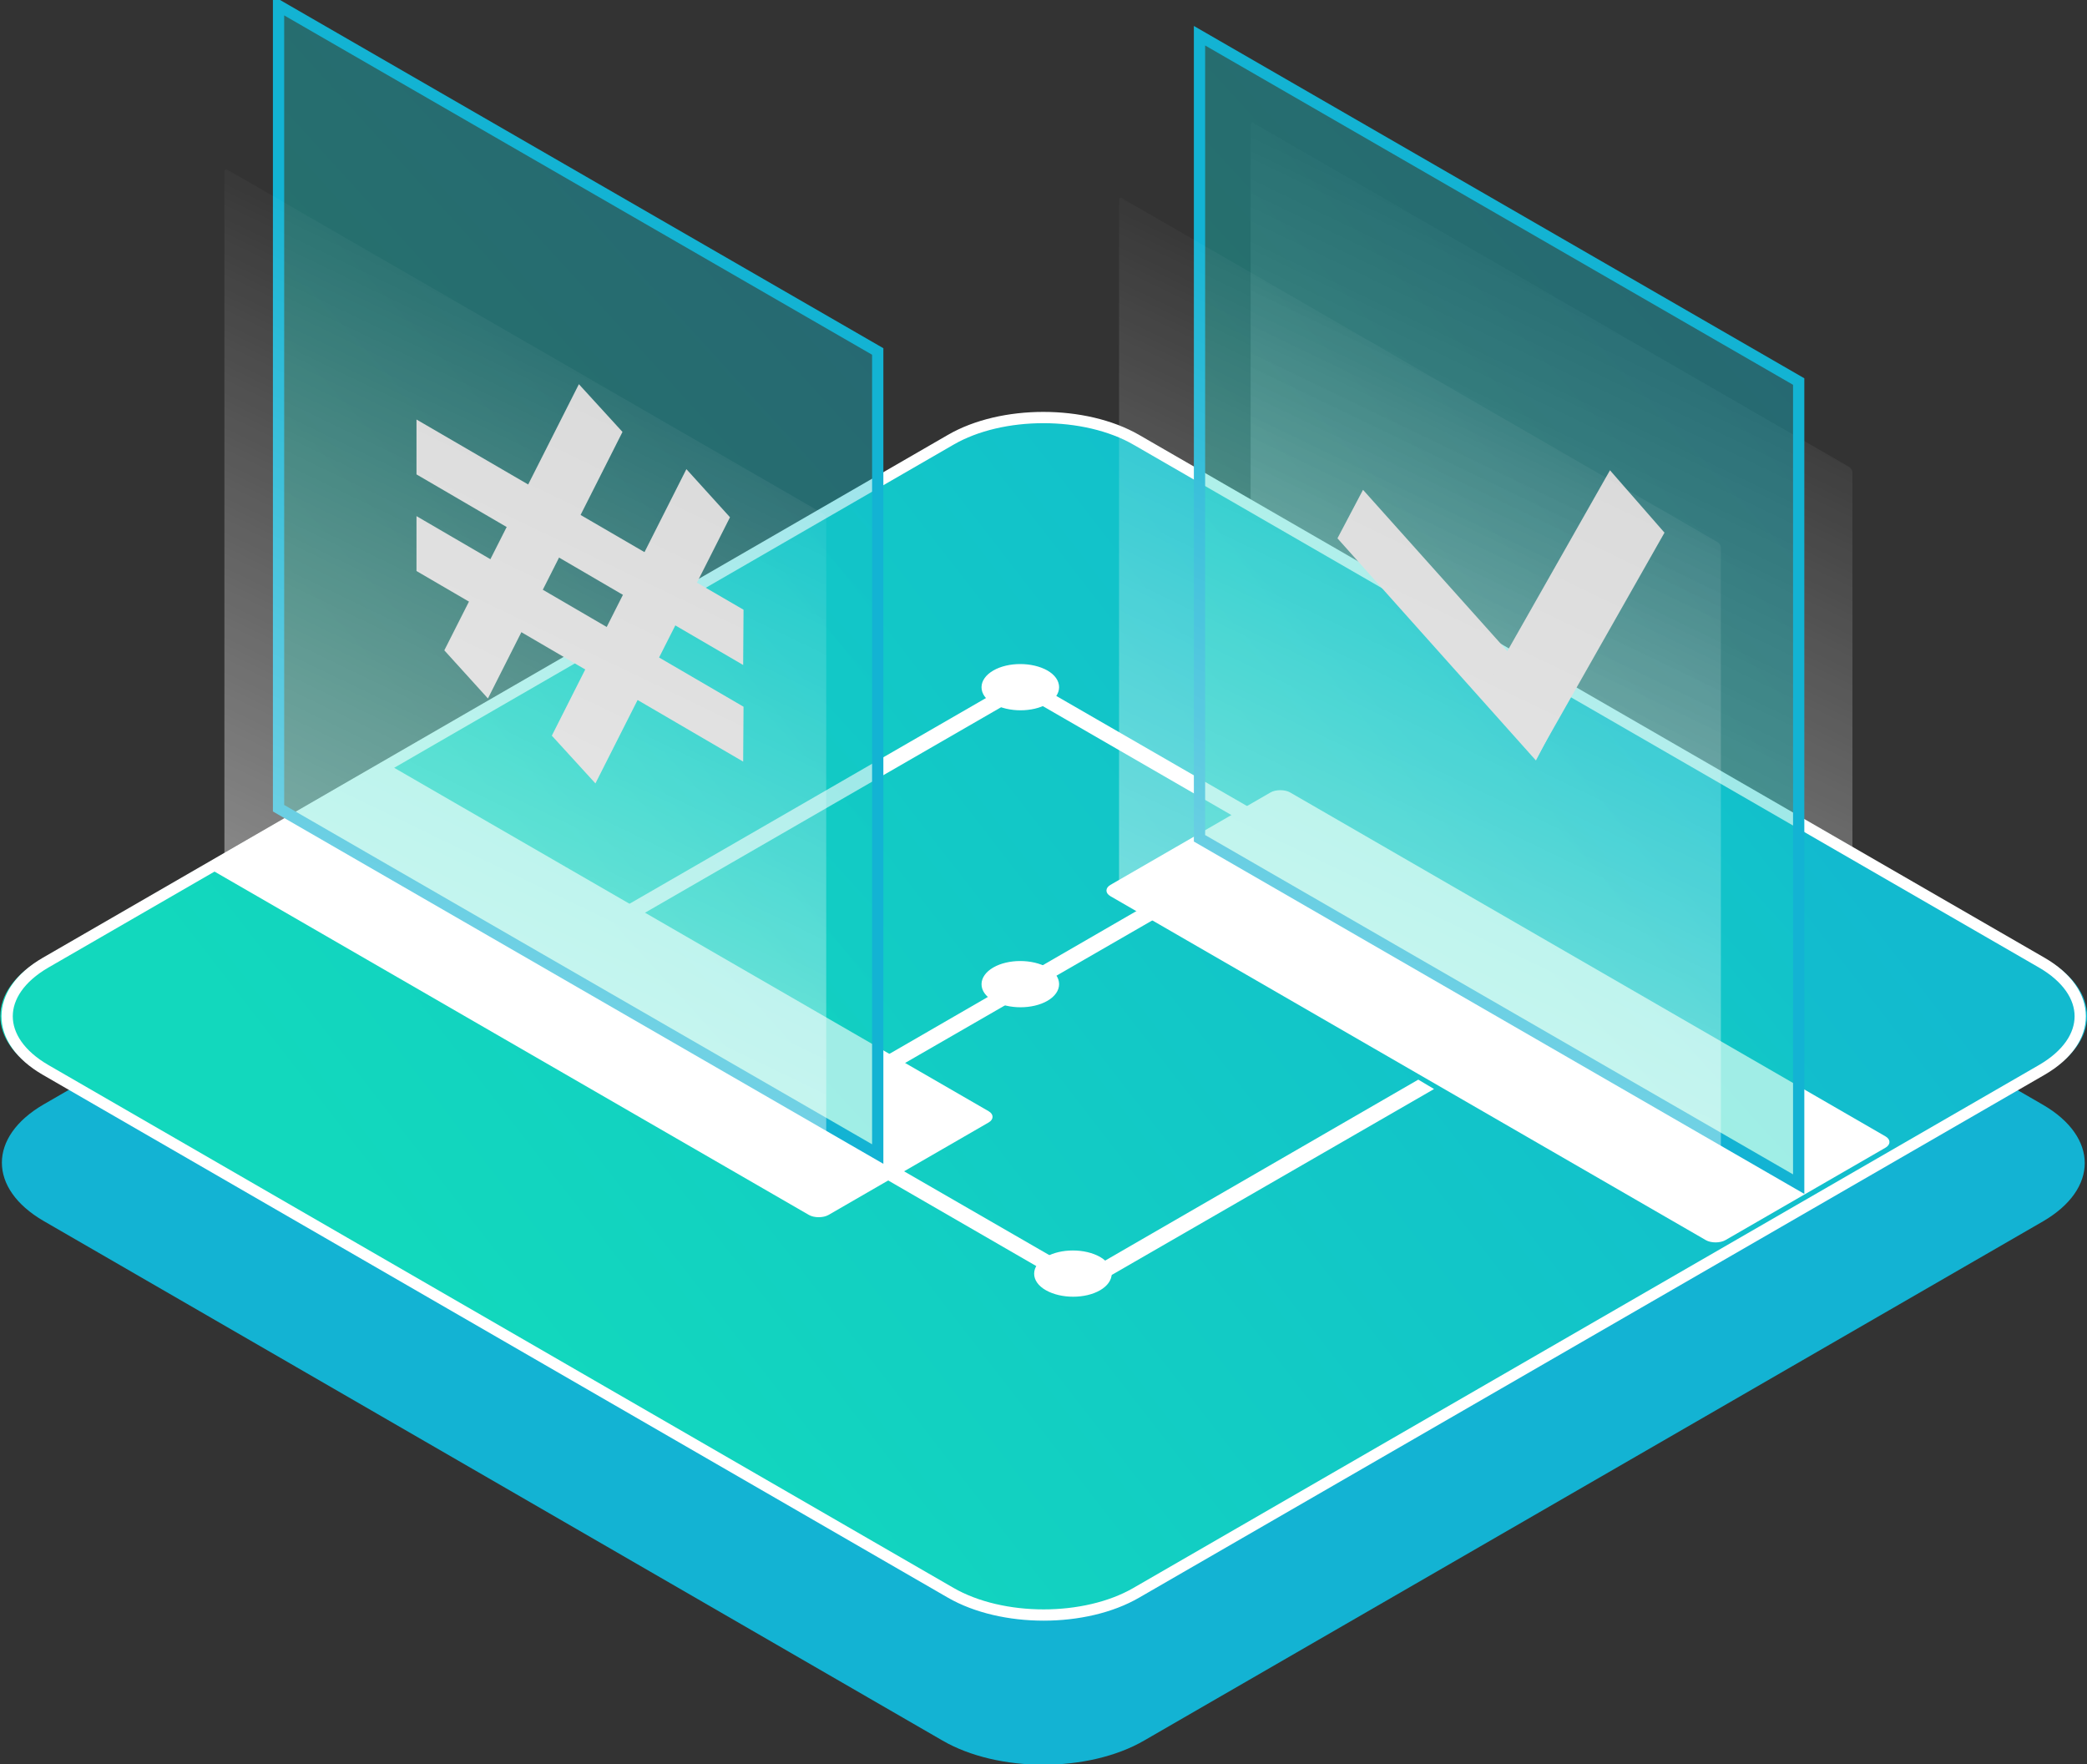 <svg xmlns="http://www.w3.org/2000/svg" viewBox="0 0 555.2 469.3" xmlns:v="https://vecta.io/nano"><rect x="0" y="0" width="555.2" height="469.3" fill="#333333" stroke="none"/><style>.A{isolation:isolate}.B{mix-blend-mode:hard-light}.K{mix-blend-mode:screen}</style><defs><linearGradient id="A" x1="100.8" y1="356.9" x2="86.3" y2="538.2" gradientTransform="translate(331.8 571.6) rotate(30) scale(1 -.9) skewX(-26.6)" href="#I"><stop offset="0" stop-color="#fff" stop-opacity=".4"/><stop offset="1" stop-color="#fff" stop-opacity="0"/></linearGradient><linearGradient id="B" x1="136.7" y1="528.7" x2="19.8" y2="213" gradientTransform="translate(-111.4 416.6) rotate(30) scale(1 -.9) skewX(26.6)" href="#I"><stop offset="0" stop-color="#12bacf"/><stop offset="1" stop-color="#12d8bd"/></linearGradient><linearGradient id="C" x1="136.4" y1="528.7" x2="53.2" y2="334.6" gradientTransform="translate(71.9 538) rotate(30) scale(1 -.9) skewX(-26.6)" href="#I"><stop offset="0" stop-color="#12bacf" stop-opacity=".4"/><stop offset="1" stop-color="#12d8bd" stop-opacity=".4"/></linearGradient><linearGradient id="D" x1="136.4" y1="528.7" x2="53.2" y2="334.6" gradientTransform="translate(316.9 546) rotate(30) scale(1 -.9) skewX(-26.6)" href="#I"><stop offset="0" stop-color="#12bacf" stop-opacity=".4"/><stop offset="1" stop-color="#12d8bd" stop-opacity=".4"/></linearGradient><linearGradient id="E" x1="100.8" y1="356.9" x2="86.3" y2="538.2" gradientTransform="translate(58.8 584) rotate(30) scale(1 -.9) skewX(-26.6)" href="#I"><stop offset="0" stop-color="#fff" stop-opacity=".4"/><stop offset="1" stop-color="#fff" stop-opacity="0"/></linearGradient><linearGradient id="F" x1="100.8" y1="356.9" x2="86.3" y2="538.2" gradientTransform="translate(296.8 591.6) rotate(30) scale(1 -.9) skewX(-26.6)" href="#I"><stop offset="0" stop-color="#fff" stop-opacity=".4"/><stop offset="1" stop-color="#fff" stop-opacity="0"/></linearGradient><path id="G" d="M74.1 1.5l159.4 92V307L74.1 215V1.5z"/><path id="H" d="M319.1 9.5l159.4 92V315l-159.4-92V9.5z"/><linearGradient id="I" gradientUnits="userSpaceOnUse"/></defs><g class="A"><path class="B" d="M333.6,32.8l158.3,91.4c.5.3.9.9.9,1.5v182.8c0,.6-.4.8-.9.5l-158.3-91.4c-.5-.3-.9-.9-.9-1.5V33.2c0-.6.4-.8.9-.5Z" fill="url(#A)"/><path d="M304.4 155.8l239.1 138.1c14.8 8.6 14.8 22.4 0 31L304.4 463c-14.8 8.6-38.9 8.6-53.7 0L11.6 324.8c-14.8-8.6-14.8-22.4 0-31l239.1-138.1c14.8-8.6 38.9-8.6 53.7 0z" fill="#13b3d3"/><path d="M303.6 116.2l240.9 139.1c14.3 8.3 14.3 21.7 0 30L303.6 424.4c-14.3 8.3-37.6 8.3-52 0L10.8 285.3c-14.3-8.3-14.3-21.7 0-30l240.8-139.1c14.3-8.3 37.6-8.3 52 0z" fill="url(#B)"/><path d="M302.3 117l240.9 139.1c13.6 7.9 13.6 20.6 0 28.5L302.3 423.7c-13.6 7.9-35.7 7.9-49.4 0L12.1 284.6c-13.6-7.9-13.6-20.6 0-28.5L252.9 117c13.6-7.9 35.7-7.9 49.4 0z" stroke="#fff" fill="none" stroke-width="3"/><g fill="#fff" class="B"><path d="M104.6 204.1L263 295.6c1.4.8 1.4 2.2 0 3l-42.6 24.6c-1.4.8-3.8.8-5.2 0L56.8 231.7c-1.4-.8-1.4-2.2 0-3l42.6-24.6c1.4-.8 3.8-.8 5.2 0z"/><path d="M304.5 241.1l4.2 2.5-68.5 39.5-4.2-2.4 68.5-39.6zm72.8 46.1l4.2 2.5-93.1 53.7-4.2-2.4 93.1-53.8z"/><path d="M228.8 309.7l4.1-2.5 59.1 34.1-4.2 2.5-59-34.1zM268 182.4l4.1 2.4-101.2 58.4-4.1-2.4L268 182.4z"/><path d="M268 182.4l4.1-2.4 101.2 58.4-4.2 2.4L268 182.4z"/><path d="M343.2 210.8l158.4 91.5c1.4.8 1.4 2.2 0 3L459 329.9c-1.4.8-3.8.8-5.2 0l-158.4-91.5c-1.4-.8-1.4-2.2 0-3l42.6-24.6c1.4-.8 3.8-.8 5.2 0z"/></g><g class="B"><use href="#G" fill="url(#C)"/><use href="#G" fill="none" stroke-width="3" stroke="#13b3d3"/><use href="#H" fill="url(#D)"/><use href="#H" fill="none" stroke-width="3" stroke="#13b3d3"/></g><g class="K" fill="#d9d9d9"><path d="M154 102.2l11.6 12.7-35.8 70.9-11.6-12.8 35.8-70.8zm28.6 22.6l11.6 12.8-35.8 70.8-11.6-12.7 35.8-70.9z"/><path d="M110.8 126.2v-14.6l87 50.6-.1 14.7-86.9-50.7zm0 25.7v-14.6l87 50.7-.1 14.6-86.9-50.7z"/></g><g class="K" fill="#d9d9d9"><path d="M355.8 143.2l6.8-12.9 52.8 59-6.8 13-52.8-59.1z"/><path d="M428.3 125.1l14.5 16.6-34 59.9-14.5-16.6 34-59.9z"/></g><path class="B" d="M60.6,45.2l158.3,91.4c.5.3.9.9.9,1.5v182.8c0,.6-.4.8-.9.5L60.6,230c-.5-.3-.9-.9-.9-1.5V45.7c0-.6.4-.8.9-.5Z" fill="url(#E)"/><path class="B" d="M298.6,52.8l158.3,91.4c.5.3.9.9.9,1.5v182.8c0,.6-.4.8-.9.5l-158.3-91.4c-.5-.3-.9-.9-.9-1.5V53.2c0-.6.4-.8.9-.5Z" fill="url(#F)"/><path d="M278.4 178.8c3.8 2.2 3.8 5.8 0 8s-10 2.2-13.9 0-3.8-5.8 0-8 10-2.2 13.9 0zm0 79c3.8 2.2 3.8 5.8 0 8s-10 2.2-13.9 0-3.8-5.8 0-8 10-2.2 13.9 0zm14 77c3.8 2.2 3.8 5.8 0 8s-10 2.2-13.9 0-3.8-5.8 0-8 10-2.2 13.9 0z" stroke="#fff" fill="#fff"/></g></svg>